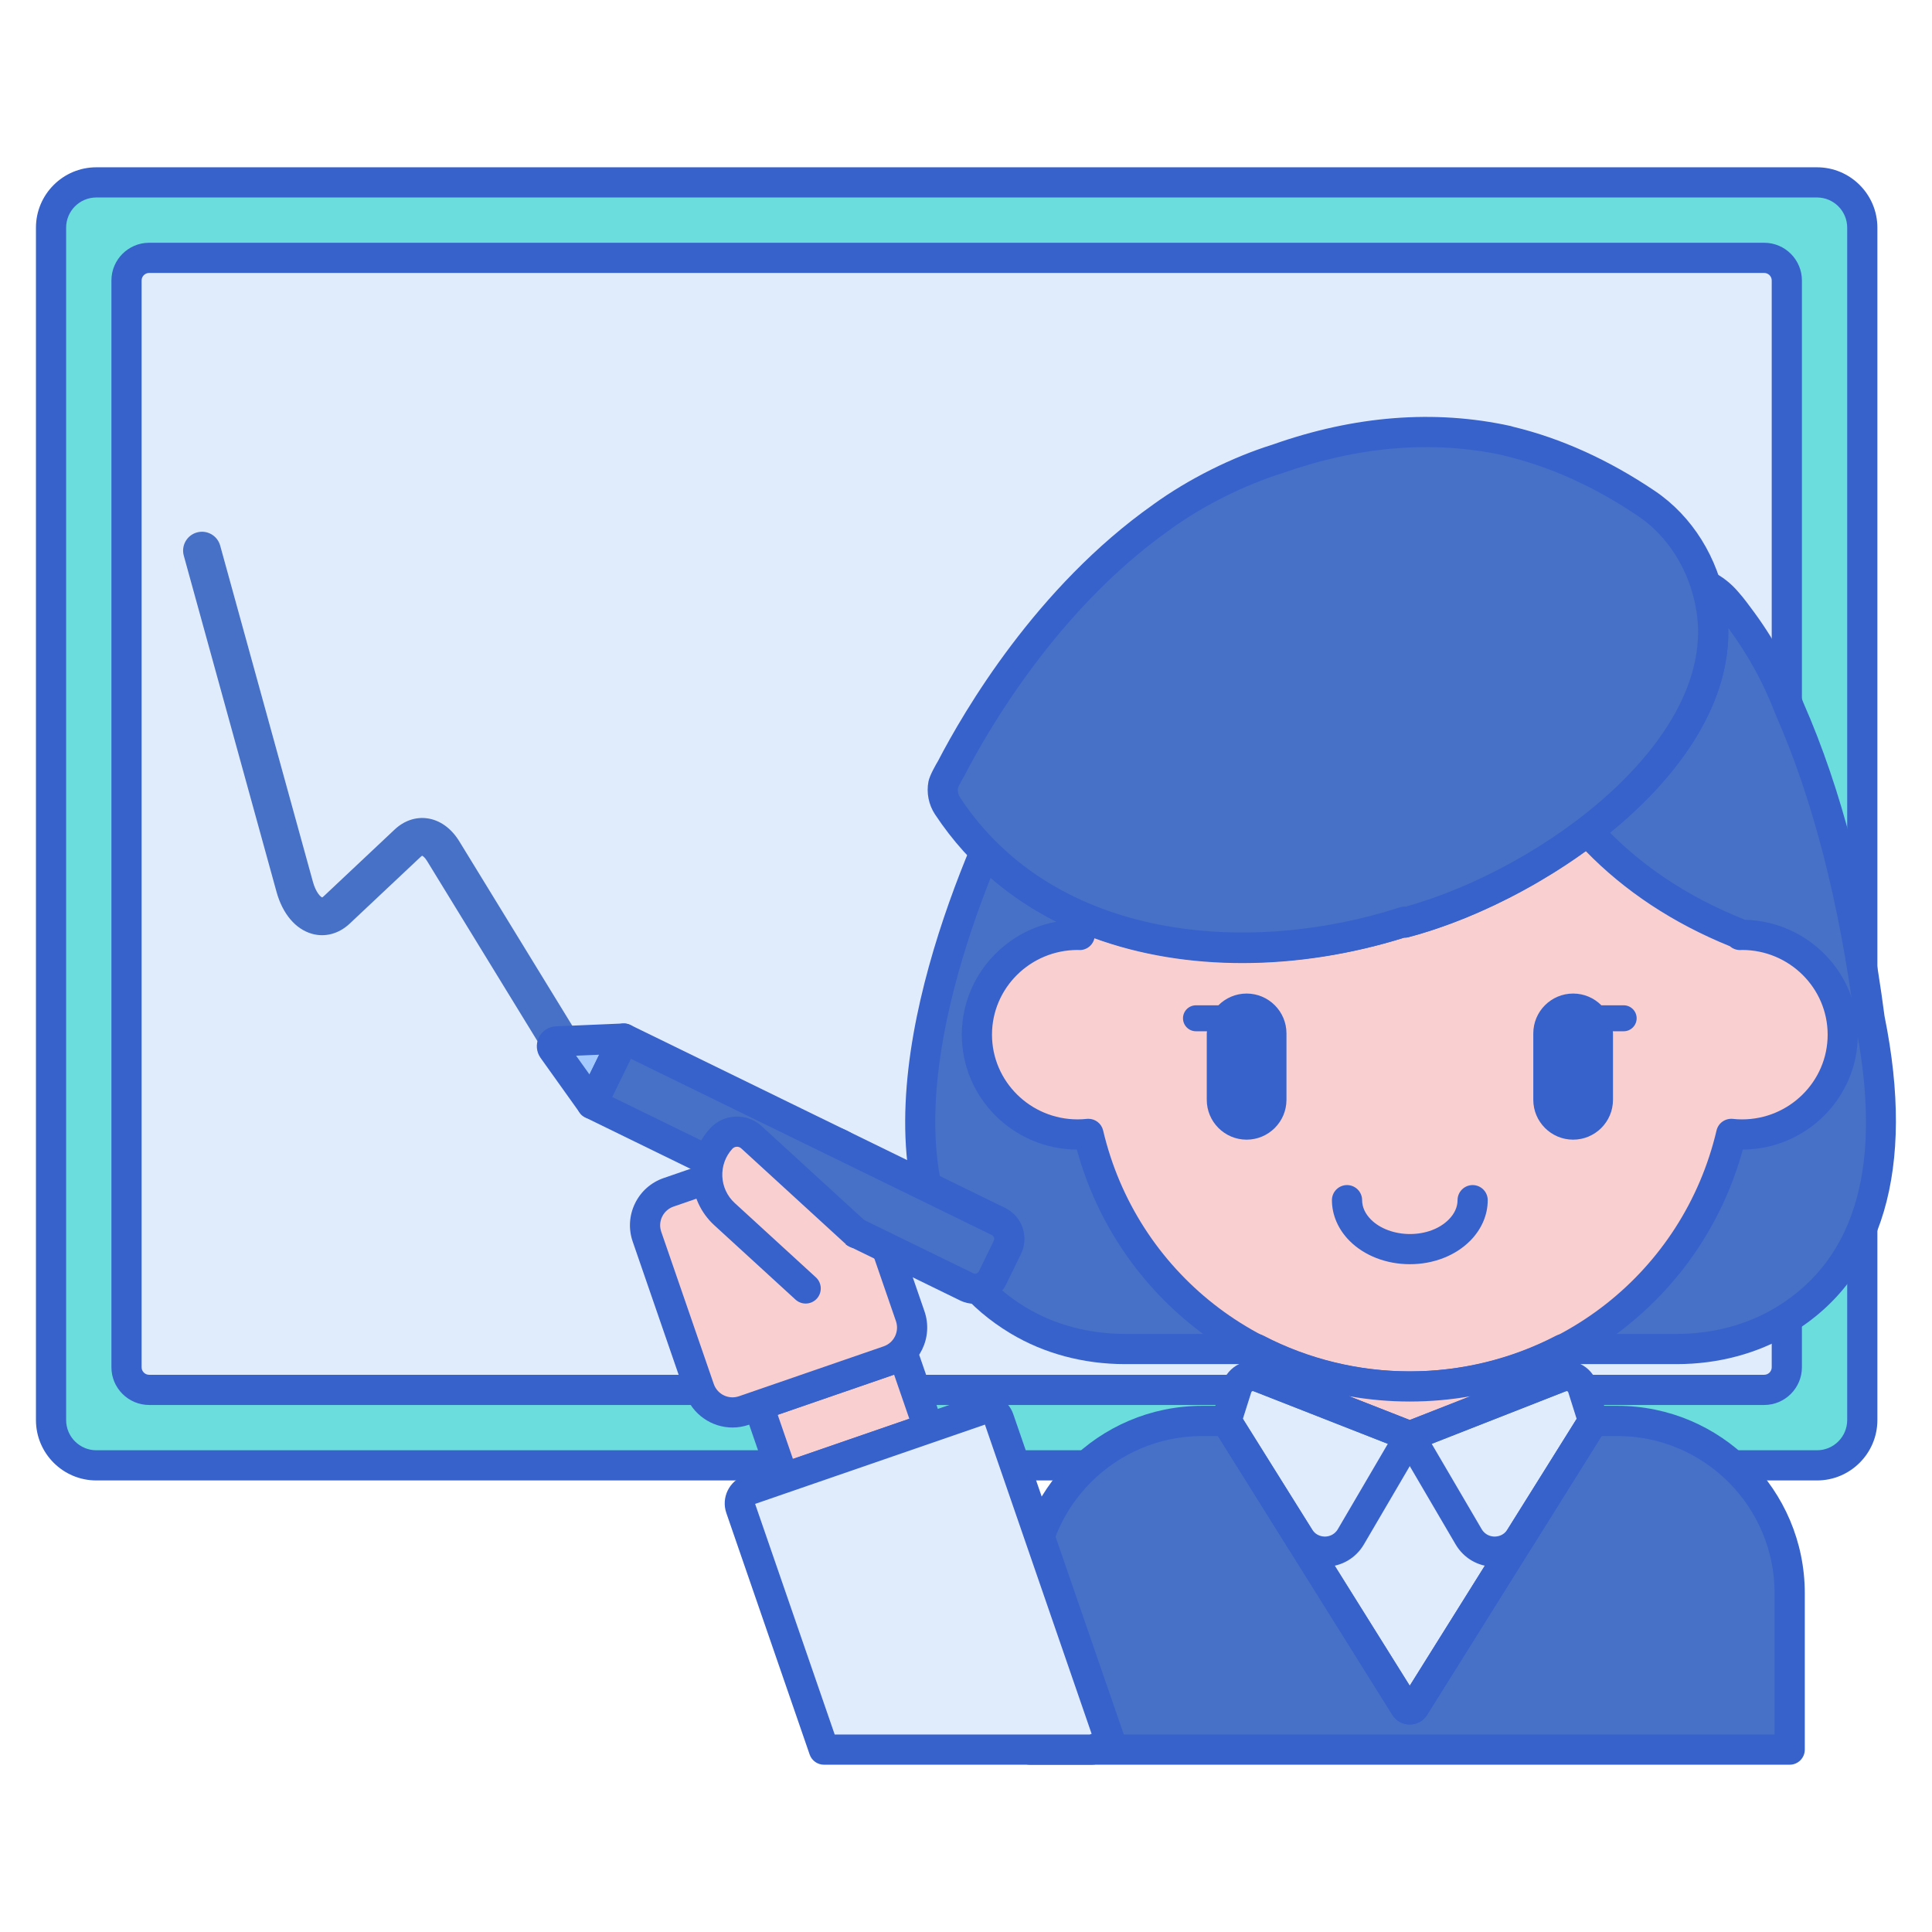 <svg id="Layer_1" enable-background="new 0 0 256 256" height="512" viewBox="0 0 256 256" width="512" xmlns="http://www.w3.org/2000/svg"><path d="m240.763 194.167h-228c-3.314 0-6-2.686-6-6v-158c0-3.314 2.686-6 6-6h228c3.314 0 6 2.686 6 6v158c0 3.313-2.687 6-6 6z" fill="#6bdddd"/><path d="m240.763 196.167h-228c-4.411 0-8-3.589-8-8v-158c0-4.411 3.589-8 8-8h228c4.411 0 8 3.589 8 8v158c0 4.411-3.589 8-8 8zm-228-170c-2.206 0-4 1.794-4 4v158c0 2.206 1.794 4 4 4h228c2.206 0 4-1.794 4-4v-158c0-2.206-1.794-4-4-4z" fill="#3762cc"/><path d="m16.763 181.167v-144c0-1.657 1.343-3 3-3h214c1.657 0 3 1.343 3 3v144c0 1.657-1.343 3-3 3h-214c-1.657 0-3-1.344-3-3z" fill="#e0ebfc"/><path d="m233.763 186.167h-214c-2.757 0-5-2.243-5-5v-144c0-2.757 2.243-5 5-5h214c2.757 0 5 2.243 5 5v144c0 2.757-2.243 5-5 5zm-214-150c-.551 0-1 .448-1 1v144c0 .552.449 1 1 1h214c.552 0 1-.448 1-1v-144c0-.552-.448-1-1-1z" fill="#3762cc"/><path d="m247.737 134.978c-2.475-19.01-6.751-32.292-10.612-41.061-1.636-4.317-3.901-8.443-6.782-12.25-.945-1.302-1.517-1.915-1.517-1.915-.781-.936-1.748-1.683-2.825-2.228.304.968.566 1.954.735 2.966 3.153 18.902-22.174 36.883-40.617 41.755l.015-.123c-18.843 6.111-41.081 5.082-55.604-9.319-6.752 16.131-17.146 49.23 4.41 62.174 4.271 2.565 9.188 3.775 14.138 3.775h36.539.012 36.54c4.95 0 9.867-1.21 14.138-3.775 13.828-8.303 14.504-24.904 11.43-39.999z" fill="#4671c6"/><path d="m222.169 180.753h-73.091c-5.498 0-10.743-1.404-15.168-4.061-22.432-13.47-12.919-46.255-5.251-64.6.257-.616.805-1.063 1.46-1.191.653-.125 1.33.078 1.802.552 14.511 14.574 37.199 14.086 53.596 8.768.25-.081.507-.113.766-.092 18.197-5.074 41.331-22.224 38.481-39.31-.136-.812-.349-1.669-.671-2.697-.241-.768.002-1.604.615-2.125.614-.521 1.48-.62 2.197-.258 1.338.678 2.489 1.584 3.425 2.693.166.183.752.847 1.632 2.059 2.925 3.864 5.293 8.138 7.015 12.668 5.019 11.413 8.631 25.373 10.734 41.489 4.094 20.188-.186 34.725-12.375 42.044-4.425 2.657-9.669 4.061-15.167 4.061zm-90.906-64.446c-6.917 17.492-14.152 45.633 4.706 56.956 3.804 2.283 8.336 3.49 13.109 3.49h73.091c4.772 0 9.305-1.207 13.108-3.49 10.769-6.466 14.302-19.213 10.5-37.886-.01-.047-.018-.094-.023-.142-2.057-15.791-5.575-29.422-10.459-40.513-.015-.032-.027-.064-.04-.097-1.539-4.063-3.643-7.901-6.254-11.418.482 19.082-23.997 36.117-42.371 40.971-.187.049-.378.073-.564.065-20.941 6.586-41.57 3.54-54.803-7.936z" fill="#3762cc"/><path d="m230.829 123.875c-.093 0-.184.012-.276.014v-.129c-9.087-3.584-15.578-8.542-20.21-13.669-7.549 5.756-16.49 10.111-24.224 12.154l.015-.123c-14.324 4.646-30.207 4.902-43.067-.736v2.503c-.093-.002-.183-.014-.276-.014-7.37 0-13.345 5.921-13.345 13.225s5.975 13.225 13.345 13.225c.484 0 .961-.029 1.432-.079 4.514 19.177 21.861 33.468 42.588 33.468s38.074-14.291 42.588-33.468c.471.05.948.079 1.432.079 7.37 0 13.345-5.921 13.345-13.225s-5.977-13.225-13.347-13.225z" fill="#f9cfcf"/><path d="m76.015 143.5c-.841 0-1.663-.424-2.134-1.193l-17.29-28.215c-.32-.523-.596-.688-.667-.705.017.005-.077.049-.212.176l-9.377 8.822c-1.429 1.345-3.246 1.836-4.983 1.35-2.188-.613-3.905-2.639-4.71-5.557l-12.289-44.553c-.367-1.331.415-2.708 1.746-3.075 1.33-.368 2.708.414 3.075 1.745l12.289 44.553c.401 1.454 1.05 2.028 1.241 2.072-.022-.006.071-.05.207-.178l9.378-8.822c1.24-1.166 2.771-1.695 4.305-1.488 1.683.225 3.196 1.308 4.263 3.047l17.29 28.215c.721 1.178.352 2.717-.826 3.438-.409.249-.861.368-1.306.368z" fill="#4671c6"/><path d="m214.317 188.281h-7.255c-.016-.001-.031-.003-.047-.003l-.003.003h-47.722c-12.607 0-22.827 10.22-22.827 22.827v20.725h100.68c0-7.728 0-13.001 0-20.725.001-12.606-10.219-22.827-22.826-22.827z" fill="#e0ebfc"/><path d="m214.317 188.281h-7.255c-.016-.001-.031-.003-.047-.003l-.003.003h-47.722c-12.607 0-22.827 10.22-22.827 22.827v20.725h100.681c0-7.728 0-13.001 0-20.725 0-12.607-10.22-22.827-22.827-22.827z" fill="#e0ebfc"/><path d="m207.015 188.278-.003.003h.049c-.014-.001-.03-.003-.046-.003z" fill="#4671c6"/><path d="m186.809 188.281h-.011v.009z" fill="#4671c6"/><path d="m214.317 188.281h-3.213l-23.7 37.892c-.28.447-.932.447-1.211 0l-23.689-37.892h-3.213c-12.607 0-22.827 10.22-22.827 22.828v20.725h100.681c0-7.728 0-13.001 0-20.725-.001-12.608-10.221-22.828-22.828-22.828z" fill="#4671c6"/><g fill="#3762cc"><path d="m186.799 228.509c-.941 0-1.802-.477-2.301-1.274-.001 0-.001-.001-.002-.001l-23.688-37.892c-.385-.617-.405-1.394-.053-2.03.353-.636 1.021-1.03 1.749-1.03h24.294.012 24.294c.728 0 1.397.395 1.749 1.03.353.637.332 1.414-.054 2.03l-23.699 37.891c-.5.799-1.361 1.276-2.301 1.276zm-20.686-38.228 20.686 33.089 20.694-33.089h-20.588c-.07.004-.141.004-.211 0z"/><path d="m186.823 167.514c-3.133 0-6.053-1.133-8.011-3.106-1.499-1.511-2.325-3.422-2.325-5.38 0-1.104.896-2 2-2s2 .896 2 2c0 .909.402 1.795 1.165 2.563 1.194 1.205 3.127 1.924 5.171 1.924 2.057 0 3.931-.701 5.144-1.923.762-.769 1.165-1.655 1.165-2.563 0-1.104.896-2 2-2s2 .896 2 2c0 1.957-.825 3.867-2.325 5.38-1.959 1.973-4.869 3.105-7.984 3.105z"/><path d="m165.183 131.65c-1.46 0-2.783.597-3.74 1.558h-2.97c-.95 0-1.72.77-1.72 1.72s.77 1.72 1.72 1.72h1.458c-.005.095-.029.186-.029.282v8.801c0 2.912 2.369 5.28 5.281 5.28 2.911 0 5.28-2.369 5.28-5.28v-8.801c0-2.911-2.369-5.28-5.28-5.28z"/><path d="m215.145 133.208h-2.955c-.957-.961-2.28-1.558-3.74-1.558-2.912 0-5.281 2.369-5.281 5.28v8.801c0 2.912 2.369 5.28 5.281 5.28 2.911 0 5.28-2.369 5.28-5.28v-8.801c0-.097-.023-.187-.029-.282h1.443c.95 0 1.72-.771 1.72-1.72s-.769-1.72-1.719-1.72z"/></g><path d="m209.711 183.888 1.387 4.393-9.655 15.444c-1.594 2.549-5.324 2.495-6.843-.099l-7.801-13.321 19.963-7.826c1.205-.473 2.559.174 2.949 1.409z" fill="#e0ebfc"/><path d="m163.891 183.888-1.387 4.393 9.655 15.444c1.594 2.549 5.324 2.495 6.843-.099l7.801-13.321-19.963-7.826c-1.205-.473-2.559.174-2.949 1.409z" fill="#e0ebfc"/><path d="m119.543 179.119c-.489.506-1.087.92-1.798 1.166l-17.238 5.947 3.321 9.626 19.204-6.625z" fill="#f9cfcf"/><path d="m103.828 197.857c-.301 0-.6-.067-.875-.202-.477-.232-.842-.645-1.015-1.146l-3.321-9.626c-.36-1.044.194-2.183 1.238-2.543l17.238-5.947c.368-.127.708-.351 1.012-.665.483-.5 1.189-.715 1.871-.562.679.15 1.23.643 1.458 1.3l3.489 10.112c.173.501.14 1.051-.092 1.528s-.645.842-1.146 1.015l-19.204 6.626c-.213.074-.433.11-.653.11zm-.778-10.387 2.016 5.845 15.423-5.321-2.017-5.845c-.025.009-.05.018-.075.026z" fill="#3762cc"/><path d="m117.745 180.284-19.181 6.617c-2.414.833-5.045-.449-5.878-2.863l-6.959-20.172c-.833-2.414.449-5.045 2.863-5.878l19.181-6.617c2.414-.833 5.045.449 5.878 2.863l6.959 20.172c.832 2.414-.45 5.045-2.863 5.878z" fill="#f9cfcf"/><path d="m97.063 189.154c-2.748 0-5.321-1.724-6.267-4.463l-6.959-20.172c-.577-1.673-.468-3.47.306-5.061.775-1.591 2.123-2.784 3.795-3.36l19.18-6.618c3.452-1.191 7.23.649 8.421 4.102l6.959 20.172c1.191 3.452-.649 7.229-4.101 8.421l-19.18 6.617c-.713.246-1.44.362-2.154.362zm12.212-36.036c-.283 0-.571.047-.853.144l-19.18 6.618c-.663.229-1.196.701-1.503 1.331s-.35 1.342-.121 2.004l6.959 20.172c.472 1.367 1.968 2.096 3.335 1.624l19.18-6.617c1.367-.472 2.096-1.968 1.625-3.335l-6.959-20.172c-.375-1.085-1.395-1.769-2.483-1.769zm8.47 27.166h.01z" fill="#3762cc"/><path d="m82.662 137.614-4.227 8.658 49.638 24.237c1.275.623 2.813.094 3.436-1.181l1.973-4.04c.623-1.275.094-2.813-1.181-3.436z" fill="#4671c6"/><path d="m82.662 137.614-4.227 8.658-5.183-7.263c-.296-.415-.014-.993.496-1.015z" fill="#a4c9ff"/><path d="m129.192 172.77c-.672 0-1.354-.149-1.998-.464l-49.637-24.237c-.993-.484-1.404-1.682-.92-2.675l4.227-8.657c.233-.477.646-.841 1.147-1.014.502-.172 1.051-.139 1.528.095l49.638 24.237c1.096.534 1.919 1.465 2.316 2.619.396 1.155.32 2.395-.216 3.492l-1.973 4.039c-.79 1.621-2.419 2.565-4.112 2.565zm-48.082-27.418 47.84 23.36c.282.139.625.021.762-.263l1.973-4.039c.085-.176.062-.333.026-.435-.034-.103-.113-.241-.288-.326l-47.841-23.36z" fill="#3762cc"/><path d="m78.435 148.271c-.643 0-1.25-.31-1.627-.838l-5.183-7.263c-.564-.79-.65-1.822-.224-2.694s1.292-1.439 2.262-1.48l8.914-.38c.698-.027 1.372.313 1.758.902.386.59.433 1.34.124 1.974l-4.227 8.657c-.31.633-.929 1.057-1.632 1.115-.055.006-.11.007-.165.007zm-2.1-8.385 1.777 2.489 1.279-2.619z" fill="#3762cc"/><path d="m106.756 170.727-10.751-9.845c-2.886-2.643-3.083-7.126-.44-10.012 1.057-1.155 2.85-1.233 4.005-.176l13.887 12.717z" fill="#f9cfcf"/><path d="m106.755 172.727c-.482 0-.966-.174-1.35-.525l-10.751-9.845c-3.695-3.384-3.948-9.143-.565-12.838 1.802-1.967 4.866-2.1 6.831-.3l13.887 12.717c.815.745.871 2.011.125 2.825-.746.813-2.011.87-2.826.124l-13.887-12.717c-.34-.311-.868-.287-1.18.053-1.894 2.067-1.751 5.292.317 7.187l10.75 9.845c.815.745.871 2.011.125 2.825-.395.43-.934.649-1.476.649z" fill="#3762cc"/><path d="m186.81 185.715c-20.805 0-38.713-13.647-44.122-33.39-8.415-.055-15.243-6.863-15.243-15.225 0-7.817 5.969-14.277 13.622-15.13v-.584c0-.675.341-1.305.906-1.674.564-.37 1.278-.429 1.896-.158 11.808 5.178 26.986 5.42 41.647.666.25-.081.505-.112.766-.092 7.628-2.129 15.916-6.342 22.848-11.628.828-.631 2-.521 2.697.249 5.087 5.632 11.617 10.049 19.411 13.13 8.273.217 14.936 6.961 14.936 15.221 0 8.361-6.827 15.17-15.242 15.225-5.411 19.742-23.319 33.39-44.122 33.39zm-42.586-37.468c.917 0 1.73.631 1.945 1.542 4.424 18.797 21.136 31.926 40.641 31.926 19.504 0 36.216-13.129 40.641-31.926.23-.981 1.155-1.631 2.158-1.531.426.046.825.067 1.221.067 6.256 0 11.345-5.035 11.345-11.225 0-6.184-5.078-11.215-11.325-11.226-.108.008-.181.012-.254.014-.517.003-.996-.172-1.373-.508-7.518-3.05-13.938-7.289-19.118-12.621-7.236 5.239-15.698 9.365-23.474 11.419-.187.049-.367.073-.565.065-14.262 4.476-29.002 4.483-41.046.08-.084.374-.274.721-.553.993-.384.375-.915.585-1.441.571-.075-.002-.148-.007-.223-.012-.001 0-.003 0-.004 0-6.267 0-11.354 5.035-11.354 11.224s5.09 11.225 11.346 11.225c.396 0 .795-.021 1.222-.067.069-.006.14-.01.211-.01z" fill="#3762cc"/><path d="m166.84 182.479 19.961 7.825 19.961-7.825c.113-.044.227-.069.342-.094v-3.621c-6.065 3.157-12.966 4.95-20.294 4.95-7.337 0-14.246-1.798-20.316-4.962v3.631c.115.026.232.051.346.096z" fill="#f9cfcf"/><path d="m237.145 233.833h-100.681c-1.104 0-2-.896-2-2v-20.725c0-13.689 11.138-24.827 24.827-24.827h3.213c.689 0 1.33.355 1.696.939l22.599 36.149 22.609-36.149c.365-.584 1.006-.939 1.695-.939h3.213c13.69 0 24.828 11.138 24.828 24.827v20.725c.001 1.105-.895 2-1.999 2zm-98.681-4h96.681v-18.725c0-11.484-9.344-20.827-20.828-20.827h-2.104l-23.113 36.952c-.5.799-1.36 1.274-2.301 1.274s-1.802-.476-2.301-1.273l-23.103-36.953h-2.104c-11.484 0-20.827 9.343-20.827 20.827z" fill="#3762cc"/><path d="m144.729 231.833 2.461-.849-14.825-42.969c-.341-.989-1.419-1.514-2.408-1.173l-30.653 10.575c-.989.341-1.514 1.419-1.173 2.408l11.043 32.008z" fill="#e0ebfc"/><path d="m144.729 233.833h-35.554c-.853 0-1.612-.541-1.891-1.348l-11.043-32.008c-.7-2.031.382-4.252 2.412-4.951l30.652-10.575c2.025-.702 4.25.381 4.951 2.411l14.824 42.97c.173.502.14 1.051-.093 1.528-.232.477-.645.842-1.146 1.015l-2.461.849c-.208.072-.429.109-.651.109zm-34.128-4h33.793l.253-.087-14.138-40.979-30.452 10.507z" fill="#3762cc"/><path d="m198.055 207.605c-.03 0-.06-.001-.09-.001-2.118-.031-4.021-1.141-5.091-2.968l-7.802-13.32c-.296-.505-.355-1.113-.164-1.666s.615-.993 1.16-1.207l19.964-7.826c1.087-.427 2.318-.382 3.372.122 1.056.504 1.862 1.432 2.214 2.547l1.388 4.393c.177.559.099 1.166-.211 1.663l-9.655 15.444c-1.108 1.77-3.003 2.819-5.085 2.819zm-8.349-16.292 6.619 11.302c.515.878 1.358.984 1.697.989.342.004 1.185-.075 1.726-.939l9.165-14.661-1.109-3.514s0 0 0-.001c-.021-.064-.062-.111-.123-.141-.063-.031-.128-.032-.188-.007z" fill="#3762cc"/><path d="m175.548 207.605c-2.082 0-3.978-1.05-5.084-2.819l-9.656-15.444c-.31-.497-.387-1.104-.211-1.662l1.387-4.394c0-.001 0-.001 0-.002.354-1.114 1.16-2.042 2.216-2.546 1.055-.505 2.284-.547 3.371-.121l19.963 7.826c.545.214.969.654 1.16 1.207s.132 1.161-.164 1.666l-7.802 13.32c-1.069 1.827-2.972 2.937-5.089 2.968-.031 0-.061.001-.091.001zm-10.86-19.602 9.167 14.662c.54.864 1.407.942 1.725.939.339-.005 1.182-.111 1.695-.988l6.62-11.303-17.785-6.972c-.063-.025-.127-.024-.188.007-.062.029-.104.077-.124.143z" fill="#3762cc"/><path d="m186.801 192.305c-.248 0-.495-.046-.73-.138l-19.923-7.812c-.912-.207-1.654-1.038-1.654-1.973v-3.63c0-.699.365-1.348.963-1.71.598-.363 1.339-.388 1.962-.063 5.943 3.098 12.648 4.735 19.392 4.735 6.733 0 13.432-1.634 19.371-4.725.618-.322 1.362-.297 1.961.064.597.363.962 1.011.962 1.71v3.62c0 .938-.651 1.749-1.566 1.952l-.105.024-19.9 7.806c-.238.094-.485.14-.733.14zm-8.04-7.301 8.04 3.152 8.027-3.146c-5.296.935-10.774.933-16.067-.006z" fill="#3762cc"/><path d="m226.736 80.49c-.941-5.639-4.046-10.721-8.574-13.777-6.301-4.252-12.451-6.891-18.401-8.285l.003-.02c-10.356-2.284-20.794-1.041-30.56 2.417-5.51 1.722-11.052 4.632-15.159 7.595l.007.001c-15.393 10.813-24.97 27.518-28.009 33.385-.215.334-.97 1.702-1.052 2.124-.187.963.001 2.009.571 2.871 12.701 19.23 38.493 22.483 60.573 15.321l-.015.123c18.438-4.871 43.77-22.851 40.616-41.755z" fill="#4671c6"/><path d="m164.679 127.551c-15.812 0-31.507-5.595-40.787-19.646-.841-1.273-1.156-2.86-.865-4.355.161-.828 1.017-2.297 1.266-2.713 3.439-6.628 13.036-23.062 28.49-33.966.029-.024.06-.048.091-.07 4.608-3.325 10.343-6.199 15.732-7.883 10.86-3.846 21.512-4.684 31.587-2.462.104.022.203.054.299.091 6.37 1.531 12.69 4.394 18.789 8.509 4.946 3.338 8.383 8.844 9.428 15.106 3.385 20.291-22.732 38.907-42.079 44.018-.188.051-.383.078-.565.065-6.738 2.109-14.076 3.306-21.386 3.306zm-37.739-23.163c-.069.453.035.927.289 1.312 12.559 19.018 38.325 20.998 58.288 14.521.25-.081.507-.113.766-.092 18.197-5.074 41.331-22.224 38.481-39.31-.865-5.185-3.68-9.722-7.721-12.448-5.782-3.902-11.75-6.593-17.738-7.996-.082-.02-.161-.043-.238-.071-9.258-1.987-19.078-1.176-29.195 2.407-4.948 1.548-10.348 4.245-14.543 7.251-.041.034-.084.066-.128.098-14.84 10.424-24.093 26.318-27.382 32.668-.029.056-.061.11-.095.164-.175.269-.657 1.171-.784 1.496z" fill="#3762cc"/></svg>